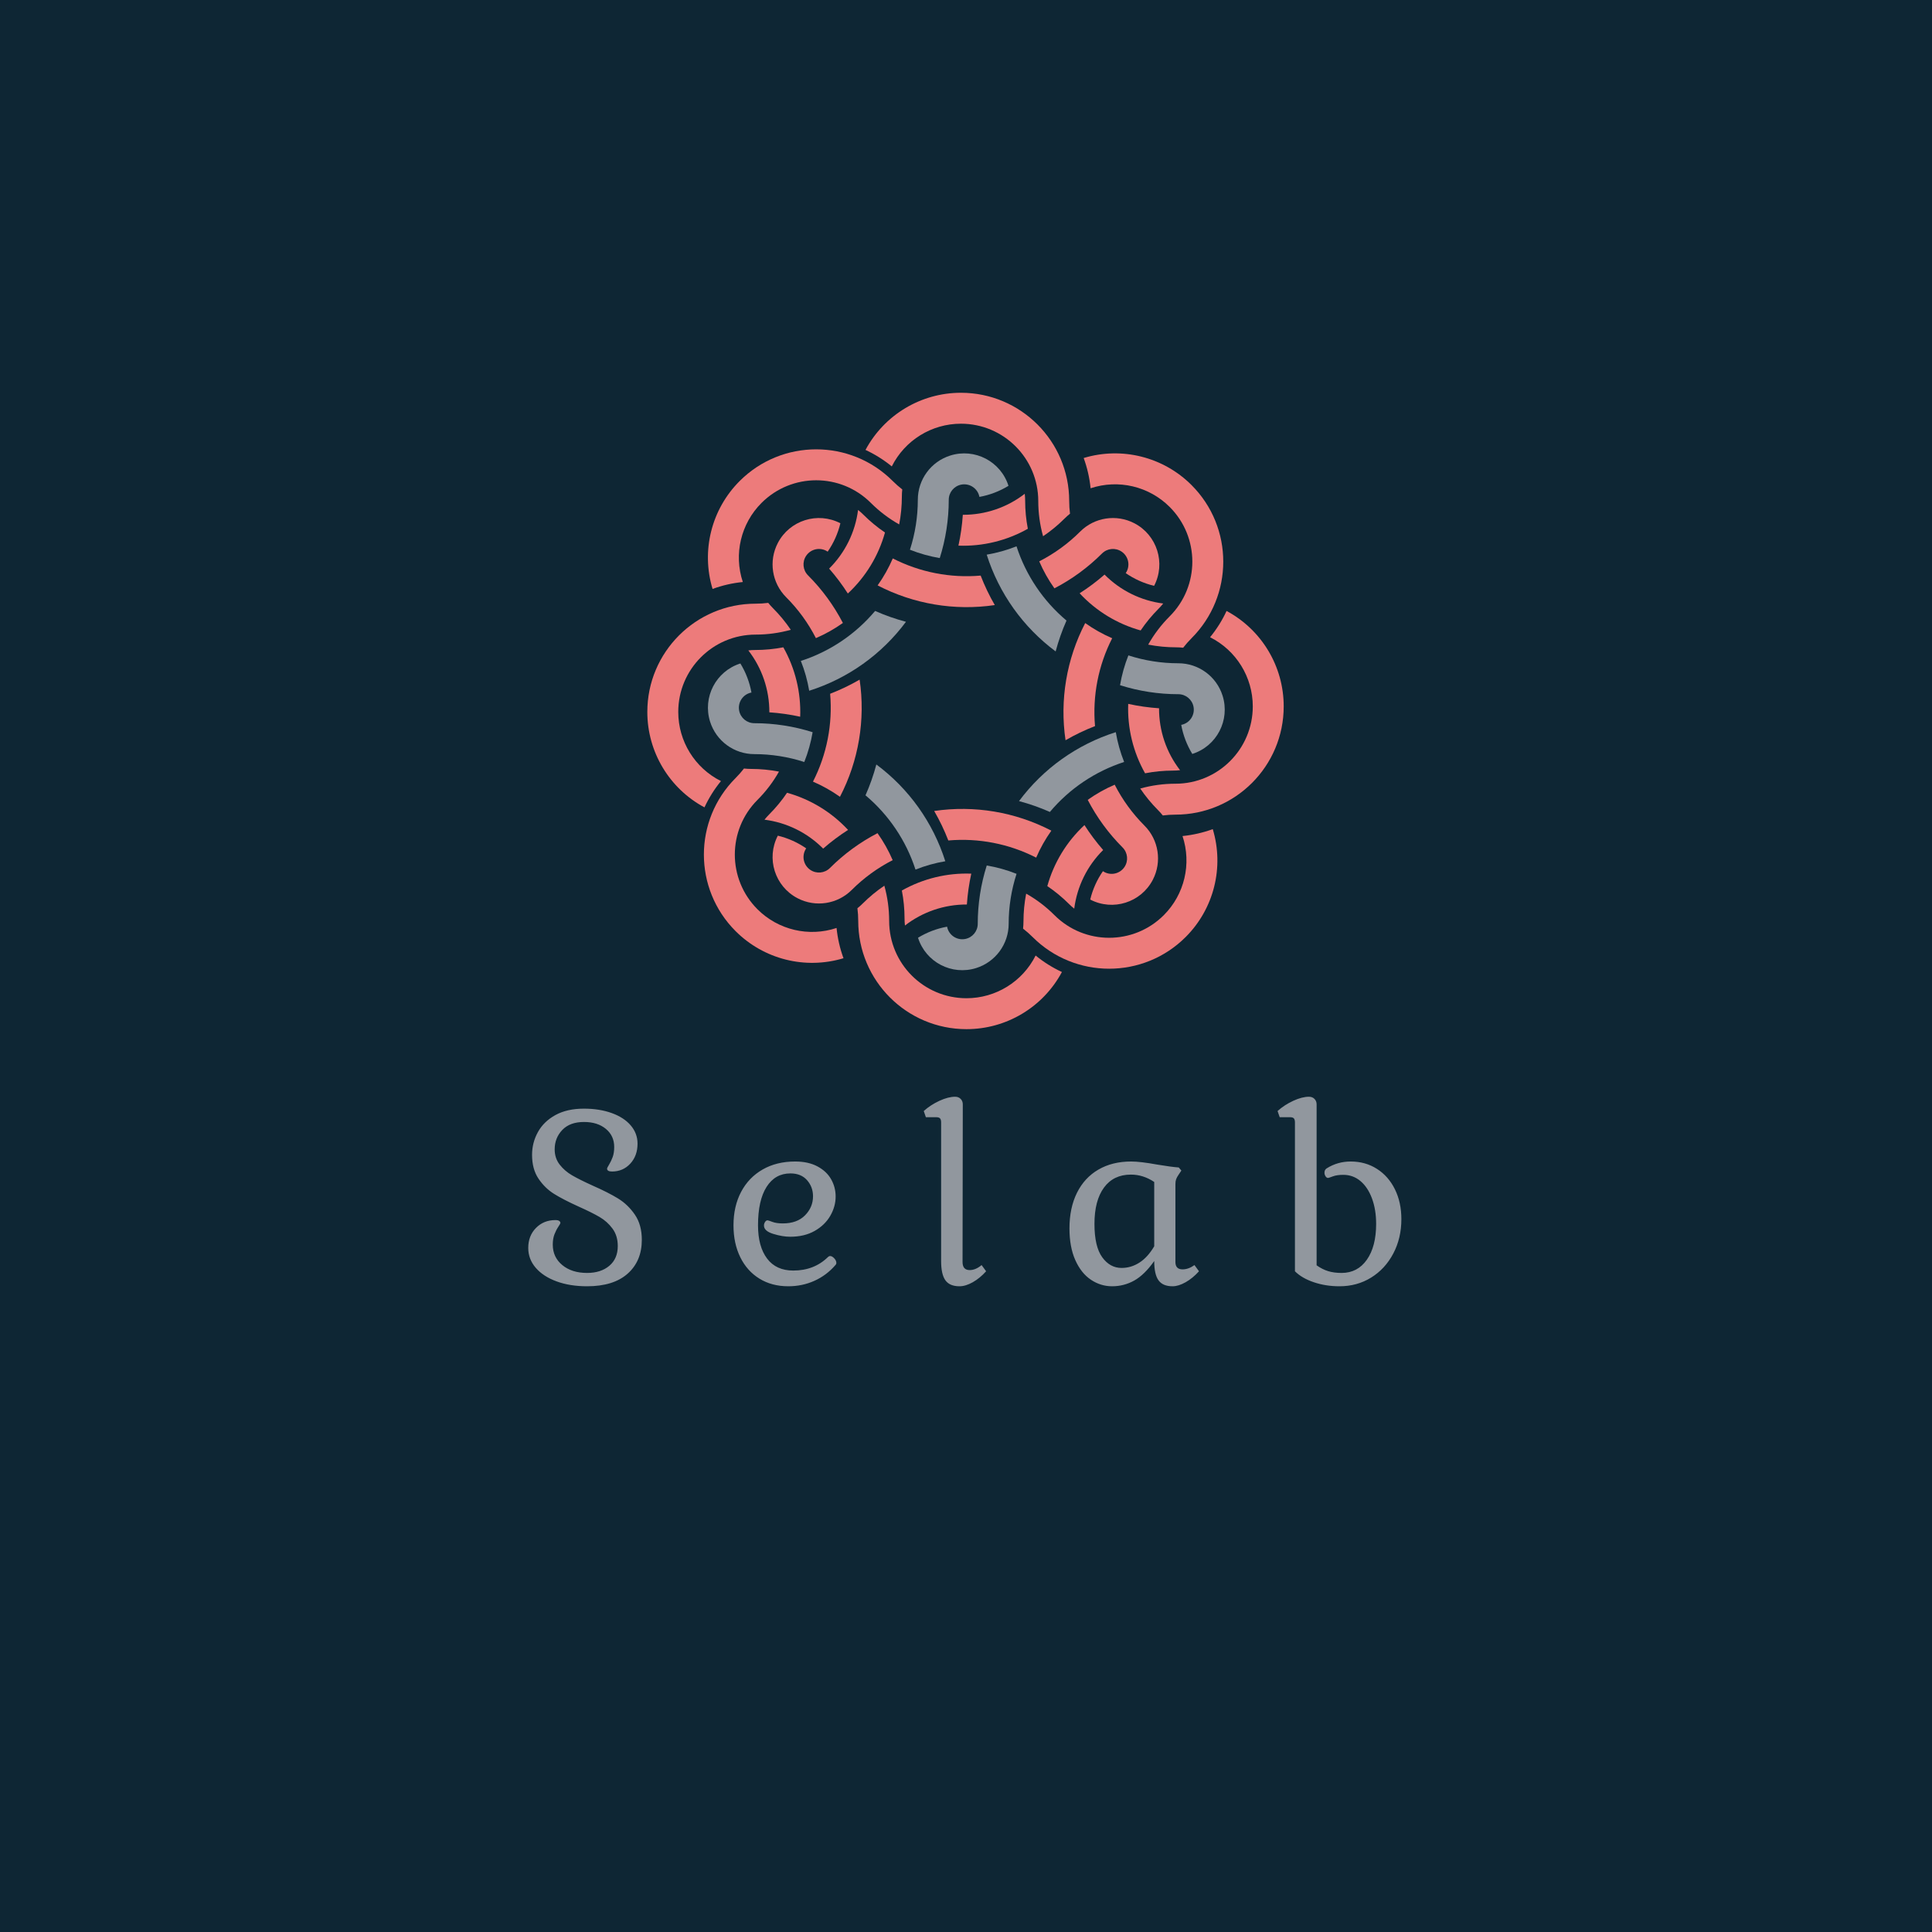 <svg xmlns:xlink="http://www.w3.org/1999/xlink" id="__tmb-1485" xmlns="http://www.w3.org/2000/svg" viewBox="0 0 512 512" style="opacity: 1; transition: opacity 0.3s ease 0s; overflow: visible;" width="512"  height="512" ><rect x="0" y="0" width="512" height="512" fill="none"></rect><svg xmlns="http://www.w3.org/2000/svg" width="512" height="512" style="overflow: visible;" viewBox="0 0 512 512" data-svgdocument="" id="_uMfLESdKMIEf2tWt3Rkkj" class="fl-svgdocument" x="0" y="0" xmlns:inkscape="http://www.inkscape.org/namespaces/inkscape" xmlns:sodipodi="http://sodipodi.sourceforge.net/DTD/sodipodi-0.dtd" xmlns:xlink="http://www.w3.org/1999/xlink" xmlns:ns1="http://www.inkscape.org/namespaces/inkscape" xmlns:sketch="http://www.bohemiancoding.com/sketch/ns"><rect x="0" y="0" width="100%" height="100%" fill="#0E2634" data-fl-background=""></rect><defs id="_GFQ0OVOdyHRZHKKj5Ga3y" transform="matrix(1.226, 0, 0, 1.226, -58.853, -67.182)"></defs><g id="_aiuGpkob835VTHUJHb7uQ" transform="matrix(0.809, 0, 0, 0.809, 48.294, 47.459)"><path id="_fACB9NrgppsksNpAKL-1H" d="M51.736,33.487c-3.752,0.326-7.52-0.41-10.874-2.124c-0.506,1.176-1.136,2.295-1.877,3.339   c4.458,2.314,9.531,3.166,14.5,2.434C52.808,35.967,52.223,34.748,51.736,33.487z" fill="#ED7B7B" transform="matrix(2.647, 0, 0, 2.647, 124.6, 41.246)"></path><path id="_1XSAV2EIwFBLrz0obNwLp" d="M57.656,24.18c0-0.292-0.017-0.584-0.05-0.875c-2.192,1.698-4.891,2.614-7.664,2.601c-0.086,1.284-0.268,2.56-0.544,3.817   c3.001,0.111,5.975-0.612,8.59-2.088C57.768,26.497,57.656,25.34,57.656,24.18z" fill="#ED7B7B" transform="matrix(2.647, 0, 0, 2.647, 123.507, 41.4)"></path><path id="_y4F75-d5o4CZ-gZI4ReF_" d="M44.258,24.18c0,2.099-0.329,4.184-0.975,6.181c1.19,0.474,2.426,0.82,3.689,1.034c0.738-2.333,1.114-4.767,1.114-7.214   c0-0.919,0.653-1.708,1.557-1.88c1.038-0.197,2.04,0.484,2.238,1.523c1.272-0.232,2.491-0.696,3.596-1.371   c-0.955-3.024-4.18-4.702-7.205-3.748C45.882,19.458,44.258,21.674,44.258,24.18z" fill="#91979E" transform="matrix(2.647, 0, 0, 2.647, 123.811, 41.049)"></path><path id="_S6cQIm7NDeRn5c33D2znw" d="M38.189,17.853c1.166,0.541,2.259,1.227,3.253,2.041c1.623-3.239,4.935-5.285,8.557-5.285c5.285,0,9.57,4.285,9.57,9.571   c0,1.473,0.2,2.938,0.596,4.357c0.961-0.649,1.857-1.389,2.678-2.209c0.207-0.207,0.425-0.401,0.654-0.583   c-0.066-0.519-0.1-1.042-0.1-1.565c0-7.4-5.998-13.399-13.398-13.399C45.061,10.781,40.522,13.499,38.189,17.853z" fill="#ED7B7B" transform="matrix(2.647, 0, 0, 2.647, 122.736, 41.463)"></path><path id="_Yy3sRt9ET9PQJUM4o7zhY" d="M39.551,37.097c-2.422,2.883-5.607,5.027-9.19,6.186c0.474,1.19,0.82,2.426,1.034,3.689   c4.788-1.516,8.978-4.501,11.974-8.533C42.063,38.092,40.787,37.643,39.551,37.097z" fill="#91979E" transform="matrix(2.647, 0, 0, 2.647, 122.28, 43.274)"></path><path id="_1sH8kRh53h6meGE_r-Efo" d="M37.156,26.329c-0.207-0.207-0.425-0.401-0.654-0.583c-0.349,2.751-1.609,5.307-3.58,7.259   c0.847,0.969,1.621,2,2.314,3.084c2.201-2.043,3.793-4.657,4.598-7.55C38.873,27.889,37.977,27.149,37.156,26.329z" fill="#ED7B7B" transform="matrix(2.647, 0, 0, 2.647, 124.766, 40.232)"></path><path id="_kcvdDcPeNHMPF9TvNpfX8" d="M27.682,35.803c1.484,1.484,2.726,3.191,3.681,5.06c1.176-0.506,2.295-1.136,3.339-1.877   c-1.128-2.172-2.582-4.159-4.313-5.889c-0.65-0.65-0.746-1.67-0.229-2.43c0.595-0.874,1.785-1.101,2.659-0.506   c0.736-1.063,1.27-2.254,1.574-3.512c-2.813-1.464-6.281-0.37-7.745,2.444C25.492,31.315,25.91,34.031,27.682,35.803z" fill="#ED7B7B" transform="matrix(2.647, 0, 0, 2.647, 124.56, 42.209)"></path><path id="_zmXOV9Vlm8Tu8CNrhYOP4" d="M18.917,35.62c1.207-0.442,2.465-0.73,3.744-0.857c-1.143-3.438-0.248-7.226,2.314-9.787c3.738-3.738,9.797-3.738,13.535,0   c1.042,1.041,2.22,1.936,3.502,2.66c0.221-1.139,0.332-2.296,0.332-3.456c0-0.292,0.017-0.584,0.05-0.875   c-0.414-0.321-0.807-0.667-1.177-1.037c-5.232-5.233-13.716-5.233-18.948,0C18.775,25.761,17.488,30.892,18.917,35.62z" fill="#ED7B7B" transform="matrix(2.647, 0, 0, 2.647, 123.65, 39.975)"></path><path id="_nRFq-CRXC_qsijN7FiDum" d="M33.487,48.264c0.326,3.751-0.41,7.519-2.124,10.873c1.176,0.507,2.295,1.136,3.339,1.878   c2.314-4.458,3.166-9.531,2.434-14.5C35.967,47.192,34.748,47.777,33.487,48.264z" fill="#ED7B7B" transform="matrix(2.647, 0, 0, 2.647, 123.599, 40.844)"></path><path id="_GtMrKMYBFuZxkIqUaB82B" d="M24.18,42.344c-0.292,0-0.584,0.017-0.875,0.05c1.698,2.193,2.614,4.891,2.601,7.664c1.284,0.086,2.56,0.269,3.817,0.544   c0.111-3.001-0.612-5.974-2.088-8.59C26.497,42.232,25.34,42.344,24.18,42.344z" fill="#ED7B7B" transform="matrix(2.647, 0, 0, 2.647, 123.752, 42.175)"></path><path id="_Se1Eznnh9j1O3gH_arfr7" d="M24.18,55.742c2.099,0,4.184,0.329,6.181,0.975c0.474-1.189,0.82-2.426,1.034-3.688c-2.333-0.738-4.767-1.114-7.214-1.114   c-0.919,0-1.708-0.653-1.88-1.557c-0.197-1.038,0.484-2.041,1.523-2.238c-0.232-1.273-0.696-2.492-1.371-3.596   c-3.024,0.954-4.702,4.179-3.748,7.204C19.458,54.117,21.674,55.742,24.18,55.742z" fill="#91979E" transform="matrix(2.647, 0, 0, 2.647, 123.402, 40.821)"></path><path id="_rYwBYrNpAwOcBp9UnCJLE" d="M17.853,61.811c0.541-1.166,1.227-2.259,2.041-3.254c-3.239-1.622-5.285-4.934-5.285-8.557c0-5.286,4.285-9.57,9.571-9.57   c1.473,0,2.938-0.2,4.357-0.595c-0.649-0.961-1.389-1.858-2.209-2.678c-0.207-0.207-0.401-0.425-0.583-0.654   c-0.519,0.066-1.042,0.1-1.565,0.1c-7.4,0-13.399,5.999-13.399,13.398C10.781,54.939,13.499,59.479,17.853,61.811z" fill="#ED7B7B" transform="matrix(2.647, 0, 0, 2.647, 123.816, 42.2)"></path><path id="_SiQQyclBbaM3JNNYhJo84" d="M37.097,60.448c2.883,2.423,5.027,5.608,6.186,9.19c1.19-0.473,2.426-0.819,3.689-1.033   c-1.516-4.788-4.501-8.978-8.533-11.974C38.092,57.938,37.643,59.213,37.097,60.448z" fill="#91979E" transform="matrix(2.647, 0, 0, 2.647, 125.627, 41.861)"></path><path id="_GncUxpdKptzBXS-ACdsQN" d="M26.329,62.844c-0.207,0.207-0.401,0.425-0.583,0.654c2.751,0.35,5.307,1.609,7.259,3.58c0.969-0.848,2-1.621,3.084-2.314   c-2.043-2.201-4.657-3.793-7.55-4.598C27.889,61.127,27.149,62.023,26.329,62.844z" fill="#ED7B7B" transform="matrix(2.647, 0, 0, 2.647, 122.585, 41.768)"></path><path id="_gaOsq5LASKuQu4Cq4RLiW" d="M35.803,72.317c1.484-1.483,3.191-2.726,5.06-3.681c-0.506-1.176-1.136-2.295-1.877-3.339   c-2.172,1.128-4.158,2.582-5.889,4.313c-0.65,0.649-1.67,0.746-2.43,0.229c-0.874-0.595-1.101-1.785-0.506-2.659   c-1.063-0.736-2.254-1.27-3.512-1.573c-1.464,2.813-0.37,6.28,2.444,7.744C31.315,74.508,34.031,74.09,35.803,72.317z" fill="#ED7B7B" transform="matrix(2.647, 0, 0, 2.647, 124.562, 41.421)"></path><path id="_NRtsBLs1qUcF8a1AH_U_E" d="M35.62,81.083c-0.442-1.207-0.73-2.465-0.857-3.744c-3.438,1.144-7.226,0.247-9.788-2.313   c-3.737-3.738-3.737-9.798,0-13.535c1.042-1.041,1.937-2.22,2.661-3.502c-1.139-0.221-2.296-0.332-3.456-0.332   c-0.292,0-0.584-0.017-0.875-0.05c-0.321,0.413-0.667,0.807-1.037,1.177c-5.233,5.232-5.233,13.716,0,18.948   C25.761,81.225,30.892,82.512,35.62,81.083z" fill="#ED7B7B" transform="matrix(2.647, 0, 0, 2.647, 122.327, 40.601)"></path><path id="_AR6_kdHptNRS7B9mtSqJu" d="M48.264,66.513c3.751-0.326,7.519,0.41,10.873,2.124c0.507-1.176,1.136-2.295,1.878-3.339   c-4.458-2.314-9.531-3.166-14.5-2.434C47.192,64.033,47.777,65.252,48.264,66.513z" fill="#ED7B7B" transform="matrix(2.647, 0, 0, 2.647, 123.197, 40.596)"></path><path id="_3cW9cx9tYI-z97E6mHblY" d="M42.344,75.82c0,0.292,0.017,0.584,0.05,0.875c2.193-1.699,4.891-2.614,7.664-2.602c0.086-1.284,0.269-2.561,0.544-3.817   c-3.001-0.111-5.974,0.611-8.59,2.088C42.232,73.503,42.344,74.66,42.344,75.82z" fill="#ED7B7B" transform="matrix(2.647, 0, 0, 2.647, 124.528, 41.506)"></path><path id="_1-MfNQAQxINyapyvsXoT6" d="M55.742,75.82c0-2.1,0.329-4.185,0.975-6.182c-1.189-0.473-2.426-0.819-3.688-1.033c-0.738,2.334-1.114,4.767-1.114,7.215   c0,0.919-0.653,1.708-1.557,1.88c-1.038,0.197-2.041-0.484-2.238-1.522c-1.273,0.231-2.492,0.695-3.596,1.37   c0.954,3.024,4.179,4.702,7.204,3.748C54.117,80.542,55.742,78.326,55.742,75.82z" fill="#91979E" transform="matrix(2.647, 0, 0, 2.647, 123.173, 43.253)"></path><path id="_tx5CIgSVTNKDitQ_l-2WZ" d="M61.811,82.146c-1.166-0.541-2.259-1.227-3.254-2.041c-1.622,3.239-4.934,5.285-8.557,5.285c-5.286,0-9.57-4.285-9.57-9.57   c0-1.473-0.2-2.939-0.595-4.357c-0.961,0.648-1.858,1.389-2.678,2.208c-0.207,0.207-0.425,0.401-0.654,0.584   c0.066,0.519,0.1,1.042,0.1,1.565c0,7.399,5.999,13.398,13.398,13.398C54.939,89.219,59.479,86.501,61.811,82.146z" fill="#ED7B7B" transform="matrix(2.647, 0, 0, 2.647, 124.552, 42.306)"></path><path id="_fPiFWASofwGFEBUNYcpba" d="M60.449,62.903c2.422-2.883,5.607-5.026,9.189-6.187c-0.473-1.189-0.819-2.426-1.033-3.688   c-4.788,1.517-8.978,4.501-11.974,8.532C57.938,61.908,59.213,62.357,60.449,62.903z" fill="#91979E" transform="matrix(2.647, 0, 0, 2.647, 124.213, 40.81)"></path><path id="_QhxgC-5HvO91wAnrRYWT0" d="M62.844,73.671c0.207,0.207,0.425,0.401,0.654,0.584c0.35-2.752,1.609-5.307,3.58-7.259c-0.848-0.969-1.621-2-2.314-3.084   c-2.201,2.043-3.793,4.657-4.598,7.551C61.127,72.111,62.023,72.852,62.844,73.671z" fill="#ED7B7B" transform="matrix(2.647, 0, 0, 2.647, 124.121, 42.441)"></path><path id="_PdXt6Fvd7q-cKeu8edBCh" d="M72.317,64.197c-1.483-1.484-2.726-3.191-3.681-5.061c-1.176,0.507-2.295,1.136-3.339,1.878   c1.128,2.173,2.582,4.158,4.313,5.89c0.649,0.649,0.746,1.67,0.229,2.43c-0.595,0.874-1.785,1.101-2.659,0.506   c-0.736,1.063-1.27,2.254-1.573,3.512c2.813,1.464,6.28,0.369,7.744-2.443C74.508,68.685,74.09,65.969,72.317,64.197z" fill="#ED7B7B" transform="matrix(2.647, 0, 0, 2.647, 123.774, 41.848)"></path><path id="_P35xdtj5EQSn-pY4kvbd1" d="M81.083,64.38c-1.207,0.442-2.465,0.729-3.744,0.857c1.144,3.438,0.247,7.226-2.313,9.788   c-3.738,3.736-9.798,3.736-13.535,0c-1.041-1.042-2.22-1.938-3.502-2.661c-0.221,1.139-0.332,2.296-0.332,3.456   c0,0.292-0.017,0.584-0.05,0.875c0.413,0.32,0.807,0.666,1.177,1.036c5.232,5.232,13.716,5.232,18.948,0   C81.225,74.239,82.512,69.107,81.083,64.38z" fill="#ED7B7B" transform="matrix(2.647, 0, 0, 2.647, 122.953, 42.525)"></path><path id="_zsQezP-4GRt9QN9ofB0IM" d="M66.513,51.736c-0.326-3.752,0.41-7.52,2.124-10.874c-1.176-0.506-2.295-1.136-3.339-1.877   c-2.314,4.458-3.166,9.531-2.434,14.5C64.033,52.808,65.252,52.223,66.513,51.736z" fill="#ED7B7B" transform="matrix(2.647, 0, 0, 2.647, 122.949, 42.247)"></path><path id="_cvPHabGzPQQ_wN0_o3dGp" d="M75.82,57.656c0.292,0,0.584-0.017,0.875-0.05c-1.699-2.192-2.614-4.891-2.602-7.664c-1.284-0.086-2.561-0.268-3.817-0.544   c-0.111,3.001,0.611,5.975,2.088,8.59C73.503,57.768,74.66,57.656,75.82,57.656z" fill="#ED7B7B" transform="matrix(2.647, 0, 0, 2.647, 123.859, 41.154)"></path><path id="_vdl6KhYywv2j3TgjtCWCI" d="M75.82,44.258c-2.1,0-4.185-0.329-6.182-0.975c-0.473,1.19-0.819,2.426-1.033,3.689c2.334,0.738,4.767,1.114,7.215,1.114   c0.919,0,1.708,0.653,1.88,1.557c0.197,1.038-0.484,2.04-1.522,2.238c0.231,1.272,0.695,2.491,1.37,3.596   c3.024-0.955,4.702-4.18,3.748-7.205C80.542,45.882,78.326,44.258,75.82,44.258z" fill="#91979E" transform="matrix(2.647, 0, 0, 2.647, 125.606, 41.458)"></path><path id="_1R9F3Ow0EfvqDLpABCK8k" d="M82.146,38.189c-0.541,1.166-1.227,2.259-2.041,3.253c3.239,1.623,5.285,4.935,5.285,8.557c0,5.285-4.285,9.57-9.57,9.57   c-1.473,0-2.939,0.2-4.357,0.596c0.648,0.961,1.389,1.857,2.208,2.678c0.207,0.207,0.401,0.425,0.584,0.654   c0.519-0.066,1.042-0.1,1.565-0.1c7.399,0,13.398-5.998,13.398-13.398C89.219,45.061,86.501,40.522,82.146,38.189z" fill="#ED7B7B" transform="matrix(2.647, 0, 0, 2.647, 124.659, 40.384)"></path><path id="_bf8qOrk9tGQixANIc7ah3" d="M62.903,39.551c-2.883-2.422-5.026-5.607-6.187-9.19c-1.189,0.474-2.426,0.82-3.688,1.034   c1.517,4.788,4.501,8.978,8.532,11.974C61.908,42.063,62.357,40.787,62.903,39.551z" fill="#91979E" transform="matrix(2.647, 0, 0, 2.647, 123.162, 39.928)"></path><path id="_4XagiIcioWUsv--0f5JG1" d="M73.671,37.156c0.207-0.207,0.401-0.425,0.584-0.654c-2.752-0.349-5.307-1.609-7.259-3.58   c-0.969,0.847-2,1.621-3.084,2.314c2.043,2.201,4.657,3.793,7.551,4.598C72.111,38.873,72.852,37.977,73.671,37.156z" fill="#ED7B7B" transform="matrix(2.647, 0, 0, 2.647, 124.793, 42.414)"></path><path id="_sNR1ypVT2cXTH7vKAehYz" d="M64.197,27.682c-1.484,1.484-3.191,2.726-5.061,3.681c0.507,1.176,1.136,2.295,1.878,3.339   c2.173-1.128,4.158-2.582,5.89-4.313c0.649-0.65,1.67-0.746,2.43-0.229c0.874,0.595,1.101,1.785,0.506,2.659   c1.063,0.736,2.254,1.27,3.512,1.574c1.464-2.813,0.369-6.281-2.443-7.745C68.685,25.492,65.969,25.91,64.197,27.682z" fill="#ED7B7B" transform="matrix(2.647, 0, 0, 2.647, 124.201, 42.208)"></path><path id="_gIvt5bZnjuRTxGC4Bj_G0" d="M64.38,18.917c0.442,1.207,0.729,2.465,0.857,3.744c3.438-1.143,7.226-0.248,9.788,2.314c3.736,3.737,3.736,9.797,0,13.534   c-1.042,1.042-1.938,2.22-2.661,3.502c1.139,0.221,2.296,0.332,3.456,0.332c0.292,0,0.584,0.017,0.875,0.05   c0.32-0.414,0.666-0.807,1.036-1.177c5.232-5.232,5.232-13.716,0-18.948C74.239,18.775,69.107,17.488,64.38,18.917z" fill="#ED7B7B" transform="matrix(2.647, 0, 0, 2.647, 124.878, 41.298)"></path></g><path text="Selab" text-anchor="middle" font-size="100" letter-spacing="29" side="left" offset="0.5" dx="0" dy="0" space="preserve" href="" font-family="Gabriela" font-scale="contain" x="0" y="0" fill="#91979E" data-fl-textpath="" id="_onl9HWARE9MpLiXuJl4NZ" transform="matrix(0.631, 0, 0, 0.631, 255.685, 339.992)" d="M-158.65-4.2Q-152.85-4.2 -149.3-7.2Q-145.75-10.2 -145.75-15.5L-145.75-15.5Q-145.75-19.8 -147.95-22.8Q-150.15-25.8 -153.4-27.7Q-156.65-29.6 -162.25-32.1L-162.25-32.1Q-168.65-35 -172.5-37.4Q-176.35-39.8 -179.05-43.8Q-181.75-47.8 -181.75-53.8L-181.75-53.8Q-181.75-58.9 -179.3-63.35Q-176.85-67.8 -171.95-70.5Q-167.05-73.2 -159.95-73.2L-159.95-73.2Q-153.45-73.2 -148.3-71.35Q-143.15-69.5 -140.3-66.15Q-137.45-62.8 -137.45-58.5L-137.45-58.5Q-137.45-53.4 -140.5-50.1Q-143.55-46.8 -148.15-46.8L-148.15-46.8Q-150.25-46.8 -150.25-48L-150.25-48Q-150.25-48.3 -149.4-49.7Q-148.55-51.1 -147.9-52.85Q-147.25-54.6 -147.25-57.1L-147.25-57.1Q-147.25-61.8 -150.75-64.7Q-154.25-67.6 -159.95-67.6L-159.95-67.6Q-165.85-67.6 -169.05-64.25Q-172.25-60.9 -172.25-56.1L-172.25-56.1Q-172.25-52.4 -170.15-49.7Q-168.05-47 -164.95-45.2Q-161.85-43.4 -156.35-40.9L-156.35-40.9Q-149.75-38 -145.6-35.45Q-141.45-32.9 -138.55-28.65Q-135.65-24.4 -135.65-18.1L-135.65-18.1Q-135.65-9.2 -141.6-3.9Q-147.55 1.4 -158.65 1.4L-158.65 1.4Q-165.85 1.4 -171.45-0.65Q-177.05-2.7 -180.2-6.35Q-183.35-10 -183.35-14.7L-183.35-14.7Q-183.35-19.8 -180.1-23.1Q-176.85-26.4 -171.95-26.4L-171.95-26.4Q-170.85-26.4 -170.35-26.05Q-169.85-25.7 -169.85-25.2L-169.85-25.2Q-169.85-24.9 -170.75-23.55Q-171.65-22.2 -172.35-20.4Q-173.05-18.6 -173.05-16.1L-173.05-16.1Q-173.05-10.8 -169.05-7.5Q-165.05-4.2 -158.65-4.2L-158.65-4.2ZM-54.35-7.5Q-58.05-3.2 -63.15-0.9Q-68.25 1.4 -74.15 1.4L-74.15 1.4Q-81.05 1.4 -86.25-1.8Q-91.45-5 -94.3-10.8Q-97.15-16.6 -97.15-24.2L-97.15-24.2Q-97.15-32.2 -93.95-38.25Q-90.75-44.3 -84.9-47.65Q-79.05-51 -71.25-51L-71.25-51Q-65.75-51 -61.9-48.95Q-58.05-46.9 -56.15-43.55Q-54.25-40.2 -54.25-36.3L-54.25-36.3Q-54.25-32.1 -56.5-28.2Q-58.75-24.3 -63.05-21.85Q-67.35-19.4 -73.35-19.4L-73.35-19.4Q-76.55-19.4 -80.45-20.6Q-84.35-21.8 -84.35-24.1L-84.35-24.1Q-84.35-24.9 -83.9-25.6Q-83.45-26.3 -82.85-26.3L-82.85-26.3Q-82.55-26.3 -80.85-25.65Q-79.15-25 -76.45-25L-76.45-25Q-70.45-25 -67.1-28.4Q-63.75-31.8 -63.75-36.4L-63.75-36.4Q-63.75-40.3 -66.25-43.15Q-68.75-46 -73.25-46L-73.25-46Q-79.65-46 -83.25-40.35Q-86.85-34.7 -86.85-24.2L-86.85-24.2Q-86.85-15.3 -83.05-10.25Q-79.25-5.2 -72.05-5.2L-72.05-5.2Q-63.25-5.2 -57.45-10.9L-57.45-10.9Q-57.05-11.3 -56.55-11.3L-56.55-11.3Q-55.75-11.3 -54.85-10.35Q-53.95-9.4 -53.95-8.4L-53.95-8.4Q-53.95-7.9 -54.35-7.5L-54.35-7.5ZM-0.95-8.8Q-0.95-5.4  2.05-5.4L 2.05-5.4Q 4.55-5.4  7.05-7.5L 7.05-7.5L 8.95-4.9Q 6.35-2  3.35-0.3Q 0.35 1.4 -2.25 1.4L-2.25 1.4Q-6.35 1.4 -8.15-1.1Q-9.95-3.6 -9.95-9.2L-9.95-9.2L-9.95-67.4Q-9.95-68.6 -10.4-69.1Q-10.85-69.6 -11.95-69.6L-11.95-69.6L-16.35-69.6L-17.25-72.2Q-14.35-74.8 -10.65-76.5Q-6.95-78.2 -4.05-78.2L-4.05-78.2Q-2.65-78.2 -1.75-77.3Q-0.85-76.4 -0.85-75L-0.85-75L-0.95-8.8ZM 79.55-9.2Q 75.45-3.4  71.15-1Q 66.85 1.4  61.85 1.4L 61.85 1.4Q 57.05 1.4  52.95-1.35Q 48.85-4.1  46.4-9.6Q 43.95-15.1  43.95-22.9L 43.95-22.9Q 43.95-31.5  47.1-37.85Q 50.25-44.2  56.1-47.6Q 61.95-51  69.85-51L 69.85-51Q 73.75-51  80.85-49.7L 80.85-49.7Q 86.85-48.7  89.85-48.5L 89.85-48.5L 90.95-47.2L 89.75-45.4Q 89.05-44.4  88.75-43.55Q 88.45-42.7  88.45-41.5L 88.45-41.5L 88.45-8.8Q 88.45-5.7  91.45-5.7L 91.45-5.7Q 93.95-5.7  96.45-7.5L 96.45-7.5L 98.35-4.9Q 95.75-2  92.75-0.3Q 89.75 1.4  87.25 1.4L 87.25 1.4Q 83.15 1.4  81.35-1.1Q 79.55-3.6  79.55-9.2L 79.55-9.2ZM 54.45-24.8Q 54.45-15.3  57.7-10.8Q 60.95-6.3  65.85-6.3L 65.85-6.3Q 69.85-6.3  73.35-8.55Q 76.85-10.8  79.55-15.4L 79.55-15.4L 79.55-42.4Q 74.95-45.5  69.75-45.5L 69.75-45.5Q 62.45-45.5  58.45-40.05Q 54.45-34.6  54.45-24.8L 54.45-24.8ZM 158.95-45.4Q 156.25-45.4  154.55-44.75Q 152.85-44.1  152.55-44.1L 152.55-44.1Q 151.95-44.1  151.5-44.8Q 151.05-45.5  151.05-46.3L 151.05-46.3Q 151.05-47.5  151.95-48.1L 151.95-48.1Q 156.55-51  162.05-51L 162.05-51Q 168.25-51  173.1-47.9Q 177.95-44.8  180.65-39.3Q 183.35-33.8  183.35-26.8L 183.35-26.8Q 183.35-18.8  179.95-12.35Q 176.55-5.9  170.65-2.25Q 164.75 1.4  157.35 1.4L 157.35 1.4Q 151.55 1.4  146.55-0.3Q 141.55-2  138.65-4.9L 138.65-4.9L 138.65-67.4Q 138.65-68.6  138.2-69.1Q 137.75-69.6  136.65-69.6L 136.65-69.6L 132.25-69.6L 131.35-72.2Q 134.25-74.8  137.95-76.5Q 141.65-78.2  144.55-78.2L 144.55-78.2Q 145.95-78.2  146.85-77.3Q 147.75-76.4  147.75-75L 147.75-75L 147.75-7.4Q 150.15-5.7  152.6-4.95Q 155.05-4.2  158.25-4.2L 158.25-4.2Q 164.95-4.2  168.85-9.75Q 172.75-15.3  172.75-24.8L 172.75-24.8Q 172.75-30.8  171-35.5Q 169.25-40.2  166.15-42.8Q 163.05-45.4  158.95-45.4L 158.95-45.4Z"></path></svg></svg>